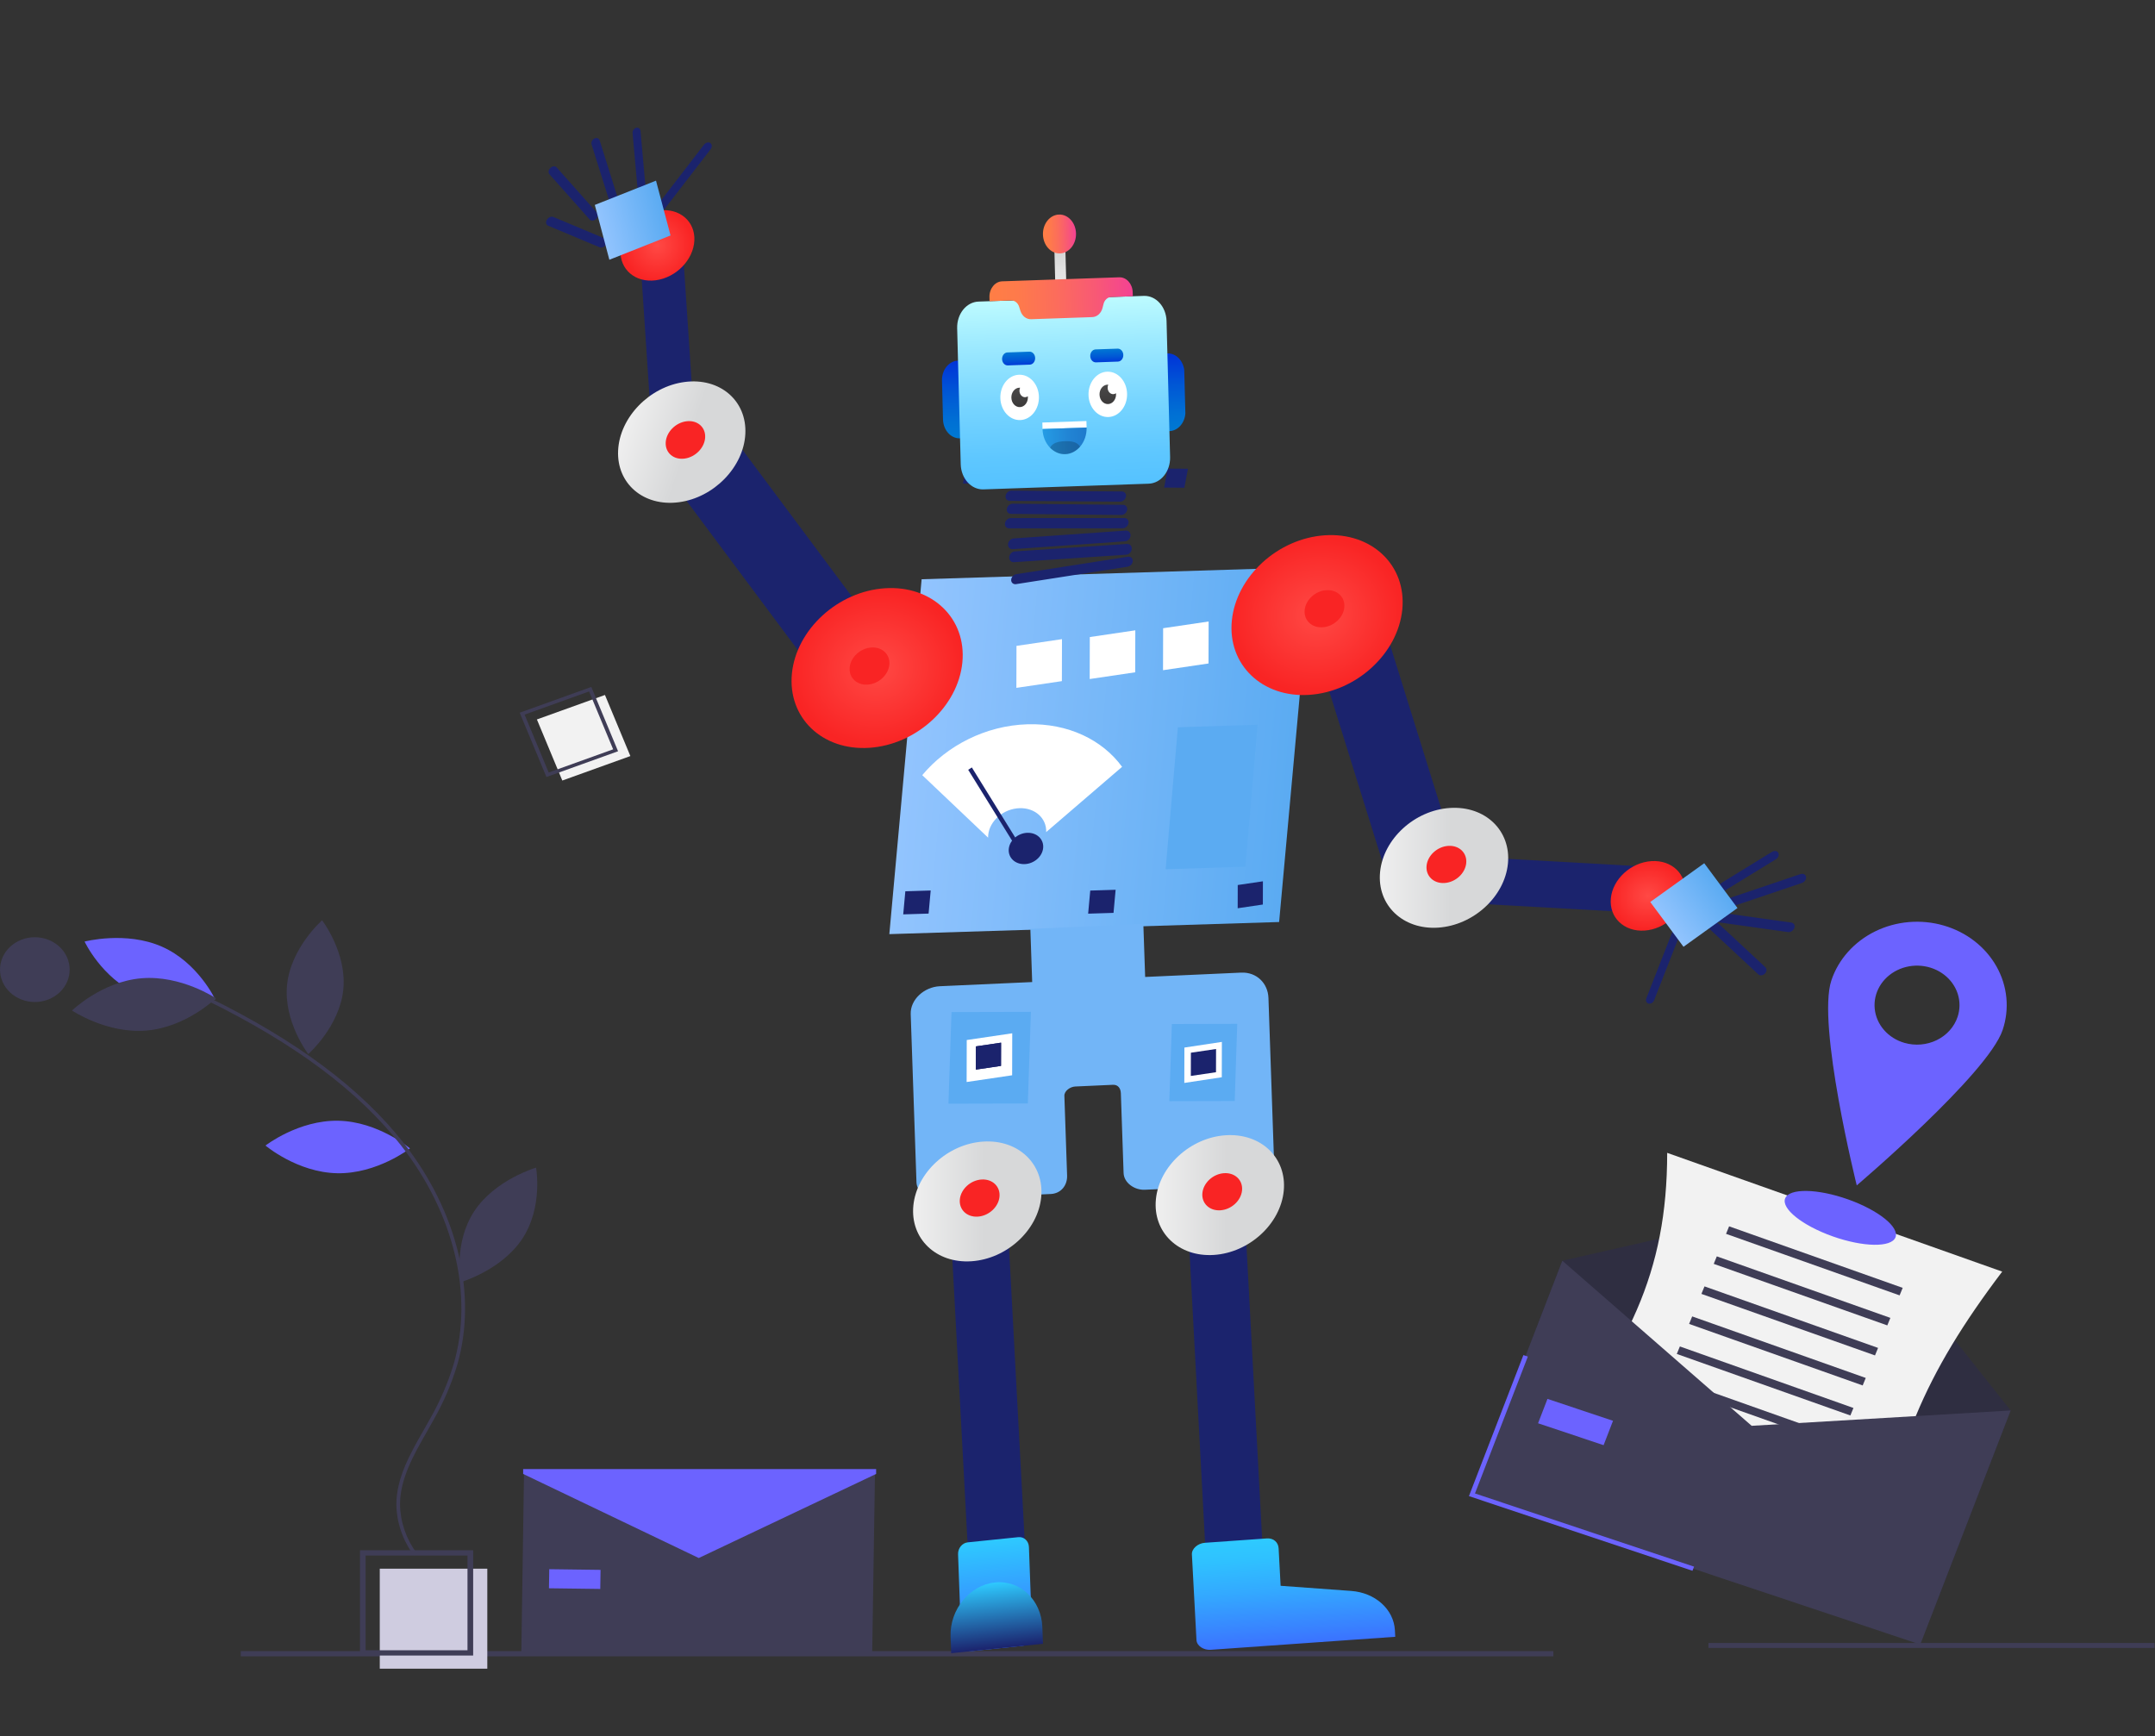 <svg width="1024" height="825" viewBox="0 0 1024 825" fill="none" xmlns="http://www.w3.org/2000/svg">
<rect x="0" y="0" width="1024" height="825" fill="#333333" stroke="none"/>
<g clip-path="url(#clip0)">
<path d="M738.121 784.606H114.404V787.068H738.121V784.606Z" fill="#3F3D56"/>
<path d="M231.555 745.429H180.458V792.945H231.555V745.429Z" fill="#CFCCE0"/>
<path d="M224.832 786.693H171.045V736.676H224.832V786.693ZM173.735 784.192H222.142V739.177H173.735L173.735 784.192Z" fill="#3F3D56"/>
<path d="M287.458 330.245L255.122 341.875L267.195 370.904L299.532 359.274L287.458 330.245Z" fill="#F2F2F2"/>
<path d="M293.688 356.985L259.65 369.227L246.941 338.67L280.98 326.428L293.688 356.985ZM260.716 367.087L291.351 356.069L279.913 328.568L249.278 339.586L260.716 367.087Z" fill="#3F3D56"/>
<path d="M160.768 532.57C179.726 532.948 194.808 545.725 194.808 545.725C194.808 545.725 179.151 557.888 160.192 557.51C141.234 557.131 126.152 544.355 126.152 544.355C126.152 544.355 141.809 532.192 160.768 532.57Z" fill="#6C63FF"/>
<path d="M65.453 472.389C82.581 479.956 102.222 474.825 102.222 474.825C102.222 474.825 94.092 457.425 76.963 449.858C59.835 442.291 40.194 447.422 40.194 447.422C40.194 447.422 48.324 464.822 65.453 472.389Z" fill="#6C63FF"/>
<path d="M67.194 464.869C86.078 463.265 102.608 474.384 102.608 474.384C102.608 474.384 88.519 488.106 69.635 489.711C50.751 491.316 34.221 480.196 34.221 480.196C34.221 480.196 48.309 466.474 67.194 464.869Z" fill="#3F3D56"/>
<path d="M136.418 467.91C134.608 485.464 146.492 500.884 146.492 500.884C146.492 500.884 161.31 487.845 163.12 470.291C164.93 452.737 153.047 437.317 153.047 437.317C153.047 437.317 138.228 450.356 136.418 467.91Z" fill="#3F3D56"/>
<path d="M225.354 575.566C215.449 590.604 218.857 609.309 218.857 609.309C218.857 609.309 238.324 603.633 248.229 588.596C258.134 573.558 254.726 554.853 254.726 554.853C254.726 554.853 235.259 560.529 225.354 575.566Z" fill="#3F3D56"/>
<path d="M196.619 739.063L198.062 738.155C192.975 731.289 190.196 723.171 190.081 714.834C190.122 702.637 196.564 691.356 202.794 680.446C203.95 678.421 205.103 676.403 206.212 674.386C210.866 666.16 214.575 657.501 217.277 648.553C226.941 615.157 217.427 575.756 191.827 543.155C171.518 517.293 141.244 494.677 99.276 474.017L98.461 475.449C140.19 495.991 170.27 518.451 190.42 544.11C215.712 576.318 225.123 615.205 215.595 648.132C212.924 656.971 209.259 665.524 204.661 673.648C203.556 675.658 202.407 677.669 201.255 679.687C194.926 690.77 188.381 702.231 188.339 714.829C188.454 723.492 191.336 731.927 196.619 739.063V739.063Z" fill="#3F3D56"/>
<path d="M16.55 476.146C25.69 476.146 33.1 469.255 33.1 460.756C33.1 452.256 25.69 445.366 16.55 445.366C7.41 445.366 0.001 452.256 0.001 460.756C0.001 469.255 7.41 476.146 16.55 476.146Z" fill="#3F3D56"/>
<path d="M414.447 785.482L247.717 785.4L249.026 698.357L331.886 732.989L415.755 700.525L414.447 785.482Z" fill="#3F3D56"/>
<path d="M285.368 745.987L260.992 745.67L260.856 754.737L285.232 755.054L285.368 745.987Z" fill="#6C63FF"/>
<path d="M416.313 700.406L332.037 740.36L248.588 700.406V698.101H416.313V700.406Z" fill="#6C63FF"/>
<path d="M698.425 407.133L790.888 412.276L785.742 434.091L693.28 428.949L698.425 407.133Z" fill="#1B236D"/>
<path d="M324.588 120.366L329.997 201.913L309.824 206.454L304.413 124.907L324.588 120.366Z" fill="#1B236D"/>
<path d="M607.806 438.136L422.591 443.89L437.934 275.254L623.149 269.498L607.806 438.136Z" fill="url(#paint0_linear)"/>
<path d="M781.425 442.201C791.158 441.571 799.779 433.673 800.68 424.56C801.582 415.448 794.422 408.572 784.689 409.202C774.956 409.832 766.335 417.73 765.434 426.843C764.533 435.955 771.692 442.831 781.425 442.201Z" fill="url(#paint1_radial)"/>
<path d="M311.587 133.188C321.273 131.925 329.49 123.478 329.939 114.322C330.389 105.165 322.901 98.766 313.215 100.029C303.529 101.292 295.312 109.739 294.862 118.896C294.413 128.052 301.9 134.451 311.587 133.188Z" fill="url(#paint2_radial)"/>
<path d="M457.552 229.772L467.186 229.847L468.878 220.83L459.245 220.755L457.552 229.772Z" fill="#1B236D"/>
<path d="M553.16 231.694L562.793 231.769L564.486 222.752L554.852 222.677L553.16 231.694Z" fill="#1B236D"/>
<path d="M518.058 423.19L530.115 422.814L529.116 433.791L517.06 434.166L518.058 423.19Z" fill="#1B236D"/>
<path d="M430.188 423.53L442.244 423.154L441.245 434.132L429.189 434.506L430.188 423.53Z" fill="#1B236D"/>
<path d="M588.143 420.557L600.104 418.786L600.076 429.824L588.115 431.594L588.143 420.557Z" fill="#1B236D"/>
<path d="M482.613 277.599C481.394 277.681 480.456 276.816 480.483 275.58C480.511 274.272 481.607 273.043 482.931 272.837L535.919 264.555C537.244 264.358 538.294 265.242 538.266 266.549C538.238 267.857 537.142 269.087 535.818 269.293L482.83 277.575C482.757 277.588 482.683 277.595 482.613 277.599Z" fill="#1B236D"/>
<path d="M481.772 267.151C480.444 267.234 479.454 266.161 479.557 264.753C479.661 263.341 480.823 262.122 482.156 262.033L535.558 258.473C535.56 258.473 535.562 258.472 535.566 258.472C536.894 258.389 537.884 259.462 537.782 260.87C537.677 262.282 536.515 263.501 535.183 263.589L481.78 267.15C481.778 267.15 481.776 267.15 481.772 267.151Z" fill="#1B236D"/>
<path d="M481.208 260.966C479.886 261.049 478.896 259.988 478.996 258.585C479.098 257.177 480.259 255.959 481.59 255.866L534.978 252.129C536.275 252.108 537.307 253.102 537.204 254.509C537.102 255.915 535.941 257.135 534.61 257.228L481.222 260.965C481.22 260.965 481.214 260.965 481.208 260.966Z" fill="#1B236D"/>
<path d="M533.607 251.035C533.556 251.038 533.504 251.042 533.451 251.041L479.512 251.066C478.203 251.066 477.321 249.977 477.546 248.627C477.768 247.281 478.955 246.172 480.322 246.186L534.261 246.161C535.57 246.162 536.452 247.251 536.227 248.601C536.011 249.893 534.858 250.952 533.607 251.035Z" fill="#1B236D"/>
<path d="M532.963 244.717C532.904 244.721 532.841 244.723 532.782 244.723L480.352 244.188C479.047 244.176 478.186 243.082 478.428 241.745C478.671 240.409 479.922 239.328 481.226 239.351L533.656 239.886C534.962 239.898 535.823 240.992 535.58 242.329C535.349 243.601 534.202 244.634 532.963 244.717Z" fill="#1B236D"/>
<path d="M532.413 238.381C532.356 238.385 532.295 238.387 532.236 238.387L479.774 237.998C478.468 237.988 477.603 236.896 477.841 235.558C478.078 234.22 479.313 233.148 480.633 233.153L533.095 233.543C534.401 233.552 535.266 234.644 535.028 235.982C534.803 237.26 533.651 238.299 532.413 238.381Z" fill="#1B236D"/>
<path d="M653.207 282.939L689.45 399.202L657.789 412.412L621.546 296.149L653.207 282.939Z" fill="#1B236D"/>
<path d="M342.178 199.501L413.985 295.798L385.54 317.548L313.735 221.25L342.178 199.501Z" fill="#1B236D"/>
<path d="M622.087 330.192C644.452 328.744 664.262 310.595 666.333 289.656C668.404 268.717 651.953 252.916 629.587 254.365C607.222 255.813 587.412 273.962 585.341 294.901C583.27 315.84 599.721 331.64 622.087 330.192Z" fill="url(#paint3_radial)"/>
<path d="M413.04 355.359C435.405 353.911 455.215 335.763 457.286 314.823C459.357 293.884 442.906 278.084 420.54 279.532C398.175 280.98 378.365 299.129 376.294 320.068C374.223 341.007 390.674 356.808 413.04 355.359Z" fill="url(#paint4_radial)"/>
<path d="M814.96 425.707C814.213 425.758 813.534 425.443 813.207 424.81C812.704 423.839 813.221 422.484 814.36 421.784L842.047 404.783C843.184 404.083 844.518 404.3 845.019 405.276C845.521 406.246 845.005 407.601 843.866 408.301L816.179 425.303C815.782 425.548 815.361 425.679 814.96 425.707Z" fill="#1B236D"/>
<path d="M812.885 434.114C811.883 434.184 811.046 433.613 810.887 432.655C810.695 431.493 811.574 430.2 812.853 429.771L855.533 415.369C856.815 414.943 858.004 415.531 858.196 416.693C858.387 417.855 857.508 419.148 856.229 419.578L813.549 433.979C813.322 434.057 813.099 434.1 812.885 434.114Z" fill="#1B236D"/>
<path d="M850.099 442.93C849.941 442.94 849.779 442.935 849.62 442.914L812.198 437.659C810.967 437.488 810.324 436.335 810.756 435.09C811.191 433.842 812.551 432.976 813.765 433.146L851.187 438.401C852.419 438.572 853.062 439.725 852.629 440.971C852.251 442.055 851.18 442.855 850.099 442.93Z" fill="#1B236D"/>
<path d="M836.903 463.473C836.38 463.509 835.882 463.361 835.517 463.02L810.375 439.606C809.591 438.875 809.708 437.529 810.636 436.599C811.565 435.669 812.957 435.509 813.738 436.238L838.88 459.652C839.664 460.382 839.547 461.729 838.619 462.659C838.127 463.154 837.497 463.433 836.903 463.473Z" fill="#1B236D"/>
<path d="M783.927 476.947C783.731 476.959 783.533 476.939 783.342 476.889C782.328 476.61 781.86 475.484 782.297 474.37L795.617 440.348C796.055 439.234 797.234 438.555 798.241 438.831C799.255 439.11 799.723 440.236 799.286 441.35L785.966 475.372C785.612 476.273 784.773 476.893 783.927 476.947Z" fill="#1B236D"/>
<path d="M313.49 101.085C313.039 101.145 312.593 101.06 312.233 100.811C311.366 100.213 311.304 98.899 312.092 97.874L334.526 68.751C335.316 67.728 336.657 67.383 337.523 67.979C338.39 68.577 338.451 69.891 337.663 70.916L315.229 100.039C314.768 100.637 314.121 101.002 313.49 101.085Z" fill="#1B236D"/>
<path d="M305.249 96.523C304.305 96.642 303.506 95.978 303.414 94.947L300.586 63.242C300.487 62.127 301.251 61.006 302.294 60.738C303.325 60.463 304.262 61.153 304.36 62.271L307.187 93.977C307.287 95.091 306.523 96.213 305.48 96.481C305.401 96.499 305.324 96.514 305.249 96.523Z" fill="#1B236D"/>
<path d="M292.446 100.16C291.633 100.265 290.899 99.842 290.645 99.036L281.112 68.672C280.788 67.639 281.383 66.365 282.44 65.83C283.492 65.294 284.618 65.698 284.945 66.731L294.478 97.097C294.802 98.13 294.207 99.404 293.15 99.939C292.917 100.056 292.678 100.13 292.446 100.16Z" fill="#1B236D"/>
<path d="M281.748 104.823C281.151 104.902 280.581 104.732 280.2 104.303L261.085 82.814C260.385 82.027 260.589 80.667 261.542 79.772C262.494 78.881 263.831 78.794 264.535 79.582L283.65 101.072C284.35 101.858 284.144 103.219 283.193 104.113C282.759 104.517 282.246 104.757 281.748 104.823Z" fill="#1B236D"/>
<path d="M285.927 117.612C285.566 117.66 285.206 117.625 284.883 117.488L260.48 107.257C259.449 106.826 259.173 105.55 259.865 104.407C260.555 103.265 261.953 102.687 262.984 103.124L287.386 113.355C288.418 113.786 288.694 115.062 288.002 116.205C287.529 116.987 286.72 117.505 285.927 117.612Z" fill="#1B236D"/>
<path d="M683.342 440.807C700.116 439.721 714.973 426.109 716.527 410.403C718.08 394.698 705.741 382.847 688.967 383.934C672.193 385.02 657.336 398.632 655.783 414.337C654.229 430.042 666.568 441.893 683.342 440.807Z" fill="url(#paint5_linear)"/>
<path d="M322.537 238.662C339.23 236.486 353.391 221.928 354.166 206.147C354.94 190.366 342.036 179.338 325.343 181.515C308.649 183.691 294.488 198.249 293.713 214.03C292.939 229.811 305.843 240.839 322.537 238.662Z" fill="url(#paint6_linear)"/>
<path d="M469.561 396.867C470.195 390.017 476.874 384.275 484.476 384.04C491.847 383.815 497.366 388.853 497.12 395.401L533.187 364.39C523.859 351.596 507.521 343.579 488.168 344.175C468.309 344.786 449.954 354.318 438.225 368.345L469.517 398.046C469.513 397.657 469.524 397.266 469.561 396.867Z" fill="white"/>
<path d="M486.102 410.613C490.564 410.843 494.811 407.701 495.589 403.596C496.367 399.491 493.381 395.977 488.919 395.748C484.458 395.518 480.21 398.66 479.432 402.765C478.654 406.87 481.641 410.384 486.102 410.613Z" fill="#1B236D"/>
<path d="M461.797 364.684L484.225 400.912L482.491 402.04L460.064 365.812L461.797 364.684Z" fill="#1B236D"/>
<path d="M825.61 431.483L799.957 449.905L784.159 428.618L809.812 410.196L825.61 431.483Z" fill="url(#paint7_linear)"/>
<path d="M318.631 111.895L289.555 123.432L282.639 97.384L311.717 85.847L318.631 111.895Z" fill="url(#paint8_linear)"/>
<path d="M483.005 306.917L504.628 303.717L504.578 323.667L482.955 326.867L483.005 306.917Z" fill="white"/>
<path d="M517.847 302.721L539.47 299.52L539.42 319.471L517.797 322.671L517.847 302.721Z" fill="white"/>
<path d="M552.689 298.525L574.312 295.324L574.261 315.275L552.639 318.475L552.689 298.525Z" fill="white"/>
<path d="M591.809 411.837L553.883 413.064L559.692 345.605L597.616 344.378L591.809 411.837Z" fill="#5BABF2"/>
<path d="M325.266 217.916C330.443 217.24 334.835 212.726 335.075 207.832C335.315 202.938 331.313 199.518 326.136 200.194C320.958 200.869 316.567 205.383 316.326 210.277C316.086 215.171 320.088 218.591 325.266 217.916Z" fill="#F92424"/>
<path d="M686.419 419.595C691.622 419.258 696.229 415.037 696.711 410.166C697.193 405.296 693.366 401.621 688.164 401.958C682.961 402.295 678.354 406.516 677.872 411.386C677.39 416.257 681.217 419.932 686.419 419.595Z" fill="#F92424"/>
<path d="M628.492 298.079C633.694 297.743 638.302 293.521 638.783 288.651C639.265 283.781 635.438 280.106 630.236 280.443C625.034 280.78 620.426 285.001 619.944 289.871C619.463 294.741 623.289 298.416 628.492 298.079Z" fill="#F92424"/>
<path d="M412.299 325.323C417.501 324.986 422.109 320.765 422.59 315.894C423.072 311.024 419.245 307.349 414.043 307.686C408.841 308.023 404.233 312.244 403.751 317.114C403.27 321.985 407.096 325.66 412.299 325.323Z" fill="#F92424"/>
<g clip-path="url(#clip1)">
<path d="M555.679 204.866L456.187 208.295C451.849 208.444 448.225 204.433 448.091 199.334L447.609 180.87C447.475 175.771 450.883 171.517 455.222 171.367L554.714 167.939C559.052 167.789 562.677 171.801 562.81 176.9L563.293 195.363C563.426 200.463 560.018 204.716 555.679 204.866Z" fill="url(#paint9_linear)"/>
<path d="M545.85 229.845L467.304 232.552C461.52 232.751 456.687 227.401 456.509 220.604L454.819 155.981C454.642 149.183 459.187 143.51 464.97 143.311L543.517 140.604C549.3 140.405 554.134 145.754 554.312 152.552L556.001 217.175C556.179 223.973 551.634 229.646 545.85 229.845Z" fill="url(#paint10_linear)"/>
<path d="M506.218 117.249L500.982 117.429L501.464 135.893L506.701 135.713L506.218 117.249Z" fill="url(#paint11_linear)"/>
<path d="M503.68 120.416C508.018 120.267 511.427 116.012 511.294 110.914C511.16 105.815 507.536 101.803 503.198 101.953C498.86 102.102 495.451 106.357 495.584 111.455C495.718 116.554 499.342 120.566 503.68 120.416Z" fill="url(#paint12_linear)"/>
<path d="M526.678 198.165C531.739 197.991 535.716 193.027 535.56 187.079C535.404 181.131 531.176 176.45 526.115 176.624C521.054 176.799 517.077 181.762 517.233 187.711C517.388 193.659 521.617 198.34 526.678 198.165Z" fill="white"/>
<path d="M530.324 187.259C530.391 189.814 528.69 191.936 526.517 192.011C524.344 192.086 522.536 190.084 522.469 187.53C522.402 184.976 524.103 182.854 526.276 182.779C526.38 182.775 526.511 182.771 526.617 182.798C526.419 183.236 526.301 183.764 526.316 184.317C526.36 186.01 527.575 187.354 529.015 187.305C529.486 187.288 529.927 187.119 530.287 186.86C530.316 186.982 530.321 187.136 530.324 187.259Z" fill="url(#paint13_linear)"/>
<path d="M484.787 199.609C489.848 199.435 493.824 194.471 493.669 188.523C493.513 182.574 489.284 177.894 484.223 178.068C479.162 178.242 475.186 183.206 475.341 189.154C475.497 195.103 479.726 199.783 484.787 199.609Z" fill="white"/>
<path d="M488.432 188.703C488.499 191.257 486.799 193.38 484.626 193.454C482.453 193.529 480.644 191.528 480.578 188.974C480.511 186.42 482.211 184.297 484.384 184.223C484.489 184.219 484.62 184.214 484.725 184.242C484.527 184.68 484.41 185.207 484.424 185.761C484.469 187.454 485.683 188.798 487.123 188.748C487.594 188.732 488.035 188.563 488.396 188.304C488.425 188.426 488.429 188.58 488.432 188.703Z" fill="url(#paint14_linear)"/>
<path d="M516.245 200.065L495.3 200.787L495.38 203.864L516.326 203.142L516.245 200.065Z" fill="white"/>
<path d="M533.768 168.66C533.813 170.361 532.677 171.778 531.23 171.828L520.758 172.189C519.311 172.239 518.103 170.902 518.059 169.202C518.014 167.502 519.15 166.084 520.597 166.034L531.069 165.673C532.516 165.624 533.724 166.96 533.768 168.66Z" fill="url(#paint15_linear)"/>
<path d="M491.877 170.104C491.921 171.804 490.786 173.222 489.339 173.272L478.866 173.633C477.42 173.682 476.212 172.346 476.168 170.645C476.123 168.945 477.259 167.528 478.705 167.478L489.178 167.117C490.625 167.067 491.832 168.404 491.877 170.104Z" fill="url(#paint16_linear)"/>
<path d="M516.326 203.142C516.419 206.712 515.22 209.956 513.21 212.274C511.378 214.37 508.924 215.717 506.175 215.812C503.426 215.907 500.905 214.731 498.967 212.765C496.84 210.59 495.473 207.434 495.38 203.864L516.326 203.142Z" fill="url(#paint17_linear)"/>
<path opacity="0.2" d="M513.21 212.274C511.378 214.37 508.924 215.717 506.175 215.812C503.426 215.907 500.906 214.731 498.967 212.765C500.138 210.415 502.846 209.767 506.014 209.658C509.182 209.548 511.92 210.008 513.21 212.274Z" fill="black"/>
<path d="M531.822 131.767L476.184 133.684C472.764 133.802 470.051 137.187 470.157 141.207L470.207 143.13L480.474 142.777C482.16 142.718 483.691 143.935 484.273 145.796L484.858 147.664C485.634 150.146 487.675 151.769 489.923 151.691L519.048 150.687C521.295 150.61 523.247 148.85 523.893 146.319L524.379 144.414C524.862 142.516 526.327 141.196 528.013 141.138L538.28 140.784L538.23 138.86C538.125 134.841 535.241 131.649 531.822 131.767Z" fill="url(#paint18_linear)"/>
</g>
<path d="M563.47 561.96L590.583 560.05L600.05 737.134L572.936 739.044L563.47 561.96Z" fill="#1B236D"/>
<path d="M450.836 566.47L477.949 564.56L487.416 741.644L460.303 743.554L450.836 566.47Z" fill="#1B236D"/>
<path d="M446.583 468.649L490.468 466.666L489.602 441.426L543.283 439.001L544.149 464.241L589.733 462.181C597.145 461.846 602.497 467.265 602.736 474.233L605.476 554.159C605.635 558.806 602.608 562.715 597.667 562.938L543.986 565.364C539.045 565.587 534.06 562.039 533.901 557.393L532.603 519.533C532.523 517.209 531.305 515.379 528.835 515.49L510.942 516.299C508.47 516.411 505.683 518.424 505.763 520.746L507.061 558.606C507.22 563.252 504.193 567.162 499.252 567.385L445.571 569.81C440.63 570.034 435.645 566.486 435.486 561.84L432.746 481.914C432.507 474.945 439.171 468.984 446.583 468.649Z" fill="#72B5F7"/>
<path d="M576.816 596.336C593.59 595.25 608.447 581.638 610 565.933C611.554 550.228 599.215 538.377 582.441 539.463C565.667 540.549 550.81 554.161 549.256 569.867C547.703 585.572 560.042 597.423 576.816 596.336Z" fill="url(#paint19_linear)"/>
<path d="M579.893 575.124C585.095 574.787 589.703 570.566 590.185 565.696C590.666 560.826 586.84 557.15 581.637 557.487C576.435 557.824 571.827 562.045 571.345 566.916C570.864 571.786 574.69 575.461 579.893 575.124Z" fill="#F92424"/>
<path d="M461.563 599.343C478.337 598.257 493.194 584.645 494.747 568.94C496.301 553.235 483.962 541.384 467.188 542.47C450.414 543.556 435.557 557.169 434.003 572.874C432.45 588.579 444.789 600.43 461.563 599.343Z" fill="url(#paint20_linear)"/>
<path d="M464.64 578.131C469.842 577.794 474.45 573.573 474.932 568.703C475.413 563.833 471.586 560.158 466.384 560.494C461.182 560.831 456.574 565.053 456.092 569.923C455.611 574.793 459.437 578.468 464.64 578.131Z" fill="#F92424"/>
<path d="M572.535 733.123L601.966 731.05C605.217 730.821 607.415 732.951 607.565 735.759L608.516 753.557L642.053 756.004C653.507 756.84 662.29 764.748 662.822 774.701L662.988 777.793L575.253 783.974C572.002 784.203 568.686 782.151 568.536 779.343L566.361 738.662C566.211 735.854 569.282 733.352 572.535 733.123Z" fill="url(#paint21_linear)"/>
<path d="M456.765 779.911C456.87 782.764 459.108 784.857 461.765 784.585L485.814 782.117C488.471 781.845 490.539 779.31 490.435 776.456L488.917 735.116C488.812 732.263 486.574 730.17 483.917 730.442L459.868 732.91C457.212 733.183 455.143 735.717 455.248 738.571L456.765 779.911Z" fill="url(#paint22_linear)"/>
<path d="M495.592 781.114L451.987 785.588L451.699 777.744C451.222 764.749 460.827 753.189 472.868 751.953L472.753 751.965C484.794 750.73 494.827 760.275 495.304 773.27L495.592 781.114Z" fill="url(#paint23_linear)"/>
<path d="M488.398 524.372L450.679 524.46L452.141 480.915L489.858 480.827L488.398 524.372Z" fill="#5BABF2"/>
<path d="M459.37 494.212L480.992 491.012L480.942 510.963L459.319 514.163L459.37 494.212Z" fill="white"/>
<path d="M568.497 500.244L580.458 498.474L580.431 509.511L568.469 511.281L568.497 500.244Z" fill="#1B236D"/>
<path d="M586.701 523.193L555.637 523.268L556.841 486.605L587.904 486.53L586.701 523.193Z" fill="#5BABF2"/>
<path d="M562.795 497.8L580.602 495.106L580.561 511.903L562.753 514.598L562.795 497.8Z" fill="white"/>
<path d="M463.722 497.237L475.683 495.467L475.655 506.504L463.694 508.274L463.722 497.237Z" fill="#1B236D"/>
<path d="M463.722 497.237L475.683 495.467L475.655 506.504L463.694 508.274L463.722 497.237Z" fill="#1B236D"/>
<path d="M565.878 500.244L577.839 498.474L577.811 509.511L565.85 511.281L565.878 500.244Z" fill="#1B236D"/>
<path d="M1023.79 780.736H811.816V783.095H1023.79V780.736Z" fill="#3F3D56"/>
<path d="M917.383 768.716L704.356 697.567L742.388 599.096L875.029 568.846L955.415 670.246L917.383 768.716Z" fill="#2F2E41"/>
<path d="M891.576 749.19L732.381 692.758C773.708 641.28 792.189 604.967 792.203 547.826L951.398 604.258C914.414 653.113 898.948 689.839 891.576 749.19Z" fill="#F2F2F2"/>
<path d="M904.106 611.98L821.631 582.745L820.169 586.312L902.644 615.548L904.106 611.98Z" fill="#3F3D56"/>
<path d="M898.257 626.249L815.782 597.013L814.32 600.581L896.795 629.817L898.257 626.249Z" fill="#3F3D56"/>
<path d="M892.409 640.518L809.934 611.282L808.471 614.85L890.946 644.085L892.409 640.518Z" fill="#3F3D56"/>
<path d="M886.559 654.787L804.084 625.551L802.622 629.119L885.097 658.354L886.559 654.787Z" fill="#3F3D56"/>
<path d="M880.71 669.056L798.235 639.82L796.773 643.387L879.247 672.623L880.71 669.056Z" fill="#3F3D56"/>
<path d="M874.861 683.325L792.386 654.089L790.924 657.656L873.399 686.892L874.861 683.325Z" fill="#3F3D56"/>
<path d="M869.012 697.594L786.537 668.358L785.075 671.925L867.55 701.161L869.012 697.594Z" fill="#3F3D56"/>
<path d="M863.163 711.863L780.688 682.627L779.225 686.194L861.7 715.43L863.163 711.863Z" fill="#3F3D56"/>
<path d="M912.462 781.46L699.435 710.31L742.388 599.096L832.347 677.535L955.416 670.246L912.462 781.46Z" fill="#3F3D56"/>
<path d="M804.22 746.416L698 710.939L723.882 643.924L725.993 644.629L700.87 709.68L804.978 744.452L804.22 746.416Z" fill="#6C63FF"/>
<path d="M766.463 675.148L735.319 664.746L730.844 676.331L761.989 686.732L766.463 675.148Z" fill="#6C63FF"/>
<path d="M900.676 588.007C902.668 583.146 892.553 575.048 878.083 569.919C863.612 564.789 850.267 564.571 848.275 569.431C846.283 574.292 856.398 582.39 870.868 587.519C885.338 592.648 898.683 592.867 900.676 588.007Z" fill="#6C63FF"/>
<path d="M923.575 439.787C918.23 438.242 912.611 437.691 907.037 438.165C901.464 438.639 896.045 440.129 891.091 442.551C886.137 444.973 881.744 448.278 878.163 452.278C874.582 456.278 871.884 460.895 870.222 465.865C863.233 486.767 882.28 563.285 882.28 563.285C882.28 563.285 944.629 510.303 951.618 489.401C954.974 479.364 953.905 468.498 948.646 459.193C943.387 449.889 934.369 442.908 923.575 439.787V439.787ZM904.926 495.56C901.113 494.458 897.737 492.329 895.226 489.442C892.714 486.556 891.18 483.041 890.816 479.344C890.452 475.646 891.276 471.931 893.182 468.669C895.089 465.406 897.993 462.743 901.527 461.015C905.062 459.288 909.068 458.574 913.039 458.963C917.009 459.353 920.767 460.829 923.836 463.204C926.905 465.58 929.147 468.748 930.28 472.309C931.412 475.869 931.384 479.662 930.198 483.208C929.411 485.562 928.133 487.749 926.437 489.644C924.741 491.539 922.66 493.104 920.313 494.251C917.966 495.398 915.4 496.104 912.76 496.329C910.119 496.554 907.458 496.292 904.926 495.56V495.56Z" fill="#6C63FF"/>
</g>
<defs>
<linearGradient id="paint0_linear" x1="430.231" y1="359.545" x2="613.491" y2="376.142" gradientUnits="userSpaceOnUse">
<stop stop-color="#92C4FE"/>
<stop offset="1" stop-color="#5BABF2"/>
</linearGradient>
<radialGradient id="paint1_radial" cx="0" cy="0" r="1" gradientUnits="userSpaceOnUse" gradientTransform="translate(783.106 425.674) rotate(-8.422) scale(17.869 16.128)">
<stop stop-color="#FF4945"/>
<stop offset="1" stop-color="#F92424"/>
</radialGradient>
<radialGradient id="paint2_radial" cx="0" cy="0" r="1" gradientUnits="userSpaceOnUse" gradientTransform="translate(312.404 116.555) rotate(7.831) scale(16.823 17.184)">
<stop stop-color="#FF4945"/>
<stop offset="1" stop-color="#F92424"/>
</radialGradient>
<radialGradient id="paint3_radial" cx="0" cy="0" r="1" gradientUnits="userSpaceOnUse" gradientTransform="translate(625.838 292.262) rotate(-8.422) scale(41.115 37.109)">
<stop stop-color="#FF4945"/>
<stop offset="1" stop-color="#F92424"/>
</radialGradient>
<radialGradient id="paint4_radial" cx="0" cy="0" r="1" gradientUnits="userSpaceOnUse" gradientTransform="translate(416.792 317.437) rotate(-8.422) scale(41.115 37.109)">
<stop stop-color="#FF4945"/>
<stop offset="1" stop-color="#F92424"/>
</radialGradient>
<linearGradient id="paint5_linear" x1="655.65" y1="416.876" x2="716.639" y2="417.006" gradientUnits="userSpaceOnUse">
<stop stop-color="#EFEFEF"/>
<stop offset="0.554" stop-color="#D7D8D9"/>
</linearGradient>
<linearGradient id="paint6_linear" x1="295.206" y1="206.169" x2="349.233" y2="224.271" gradientUnits="userSpaceOnUse">
<stop stop-color="#EFEFEF"/>
<stop offset="0.554" stop-color="#D7D8D9"/>
</linearGradient>
<linearGradient id="paint7_linear" x1="791.95" y1="439.307" x2="817.314" y2="420.397" gradientUnits="userSpaceOnUse">
<stop stop-color="#92C4FE"/>
<stop offset="1" stop-color="#5BABF2"/>
</linearGradient>
<linearGradient id="paint8_linear" x1="286.079" y1="110.4" x2="316.128" y2="102.385" gradientUnits="userSpaceOnUse">
<stop stop-color="#92C4FE"/>
<stop offset="1" stop-color="#5BABF2"/>
</linearGradient>
<linearGradient id="paint9_linear" x1="505.933" y1="206.58" x2="504.677" y2="170.12" gradientUnits="userSpaceOnUse">
<stop stop-color="#0079D3"/>
<stop offset="0.222" stop-color="#0070D4"/>
<stop offset="0.584" stop-color="#0058D5"/>
<stop offset="1" stop-color="#0034D8"/>
</linearGradient>
<linearGradient id="paint10_linear" x1="506.577" y1="231.199" x2="503.541" y2="143.086" gradientUnits="userSpaceOnUse">
<stop stop-color="#55C2FF"/>
<stop offset="0.167" stop-color="#5EC7FF"/>
<stop offset="0.438" stop-color="#76D4FF"/>
<stop offset="0.779" stop-color="#9EEAFF"/>
<stop offset="1" stop-color="#BBFAFF"/>
</linearGradient>
<linearGradient id="paint11_linear" x1="504.095" y1="136.264" x2="503.4" y2="116.105" gradientUnits="userSpaceOnUse">
<stop stop-color="#E6E6E6"/>
<stop offset="0.406" stop-color="#E2E2E2"/>
<stop offset="0.826" stop-color="#D5D5D5"/>
<stop offset="1" stop-color="#CECECE"/>
</linearGradient>
<linearGradient id="paint12_linear" x1="495.584" y1="111.455" x2="511.297" y2="111.044" gradientUnits="userSpaceOnUse">
<stop stop-color="#FF7E45"/>
<stop offset="0.198" stop-color="#FE7A4B"/>
<stop offset="0.458" stop-color="#FC6D5B"/>
<stop offset="0.75" stop-color="#F85876"/>
<stop offset="1" stop-color="#F44293"/>
</linearGradient>
<linearGradient id="paint13_linear" x1="526.252" y1="181.881" x2="526.628" y2="192.778" gradientUnits="userSpaceOnUse">
<stop stop-color="#4C4B4B"/>
<stop offset="1" stop-color="#3A3838"/>
</linearGradient>
<linearGradient id="paint14_linear" x1="484.361" y1="183.325" x2="484.736" y2="194.221" gradientUnits="userSpaceOnUse">
<stop stop-color="#4C4B4B"/>
<stop offset="1" stop-color="#3A3838"/>
</linearGradient>
<linearGradient id="paint15_linear" x1="525.813" y1="165.085" x2="526.071" y2="172.583" gradientUnits="userSpaceOnUse">
<stop stop-color="#0079D3"/>
<stop offset="0.222" stop-color="#0070D4"/>
<stop offset="0.584" stop-color="#0058D5"/>
<stop offset="1" stop-color="#0034D8"/>
</linearGradient>
<linearGradient id="paint16_linear" x1="483.922" y1="166.528" x2="484.18" y2="174.027" gradientUnits="userSpaceOnUse">
<stop stop-color="#0079D3"/>
<stop offset="0.222" stop-color="#0070D4"/>
<stop offset="0.584" stop-color="#0058D5"/>
<stop offset="1" stop-color="#0034D8"/>
</linearGradient>
<linearGradient id="paint17_linear" x1="495.541" y1="210.019" x2="516.491" y2="209.471" gradientUnits="userSpaceOnUse">
<stop stop-color="#259CE5"/>
<stop offset="0.018" stop-color="#259BE4"/>
<stop offset="0.626" stop-color="#2183D3"/>
<stop offset="1" stop-color="#1F7ACC"/>
</linearGradient>
<linearGradient id="paint18_linear" x1="470.207" y1="143.13" x2="538.295" y2="141.35" gradientUnits="userSpaceOnUse">
<stop stop-color="#FF7E45"/>
<stop offset="0.198" stop-color="#FE7A4B"/>
<stop offset="0.458" stop-color="#FC6D5B"/>
<stop offset="0.75" stop-color="#F85876"/>
<stop offset="1" stop-color="#F44293"/>
</linearGradient>
<linearGradient id="paint19_linear" x1="549.123" y1="572.406" x2="610.112" y2="572.536" gradientUnits="userSpaceOnUse">
<stop stop-color="#EFEFEF"/>
<stop offset="0.554" stop-color="#D7D8D9"/>
</linearGradient>
<linearGradient id="paint20_linear" x1="433.87" y1="575.413" x2="494.859" y2="575.543" gradientUnits="userSpaceOnUse">
<stop stop-color="#EFEFEF"/>
<stop offset="0.554" stop-color="#D7D8D9"/>
</linearGradient>
<linearGradient id="paint21_linear" x1="613.179" y1="730.26" x2="616.795" y2="781.585" gradientUnits="userSpaceOnUse">
<stop stop-color="#2ECAFF"/>
<stop offset="0.184" stop-color="#2FC1FF"/>
<stop offset="0.484" stop-color="#33A9FF"/>
<stop offset="0.861" stop-color="#3981FF"/>
<stop offset="1" stop-color="#3B71FF"/>
</linearGradient>
<linearGradient id="paint22_linear" x1="471.884" y1="731.461" x2="477.067" y2="781.971" gradientUnits="userSpaceOnUse">
<stop stop-color="#2ECAFF"/>
<stop offset="1" stop-color="#3B71FF"/>
</linearGradient>
<linearGradient id="paint23_linear" x1="472.638" y1="751.977" x2="475.835" y2="783.141" gradientUnits="userSpaceOnUse">
<stop stop-color="#2ECAFF"/>
<stop offset="1" stop-color="#1B236D"/>
</linearGradient>
<clipPath id="clip0">
<rect width="1024" height="825" fill="white"/>
</clipPath>
<clipPath id="clip1">
<rect width="115.27" height="129.29" fill="white" transform="matrix(0.999 -0.034 0.026 1 445.597 103.938)"/>
</clipPath>
</defs>
</svg>
